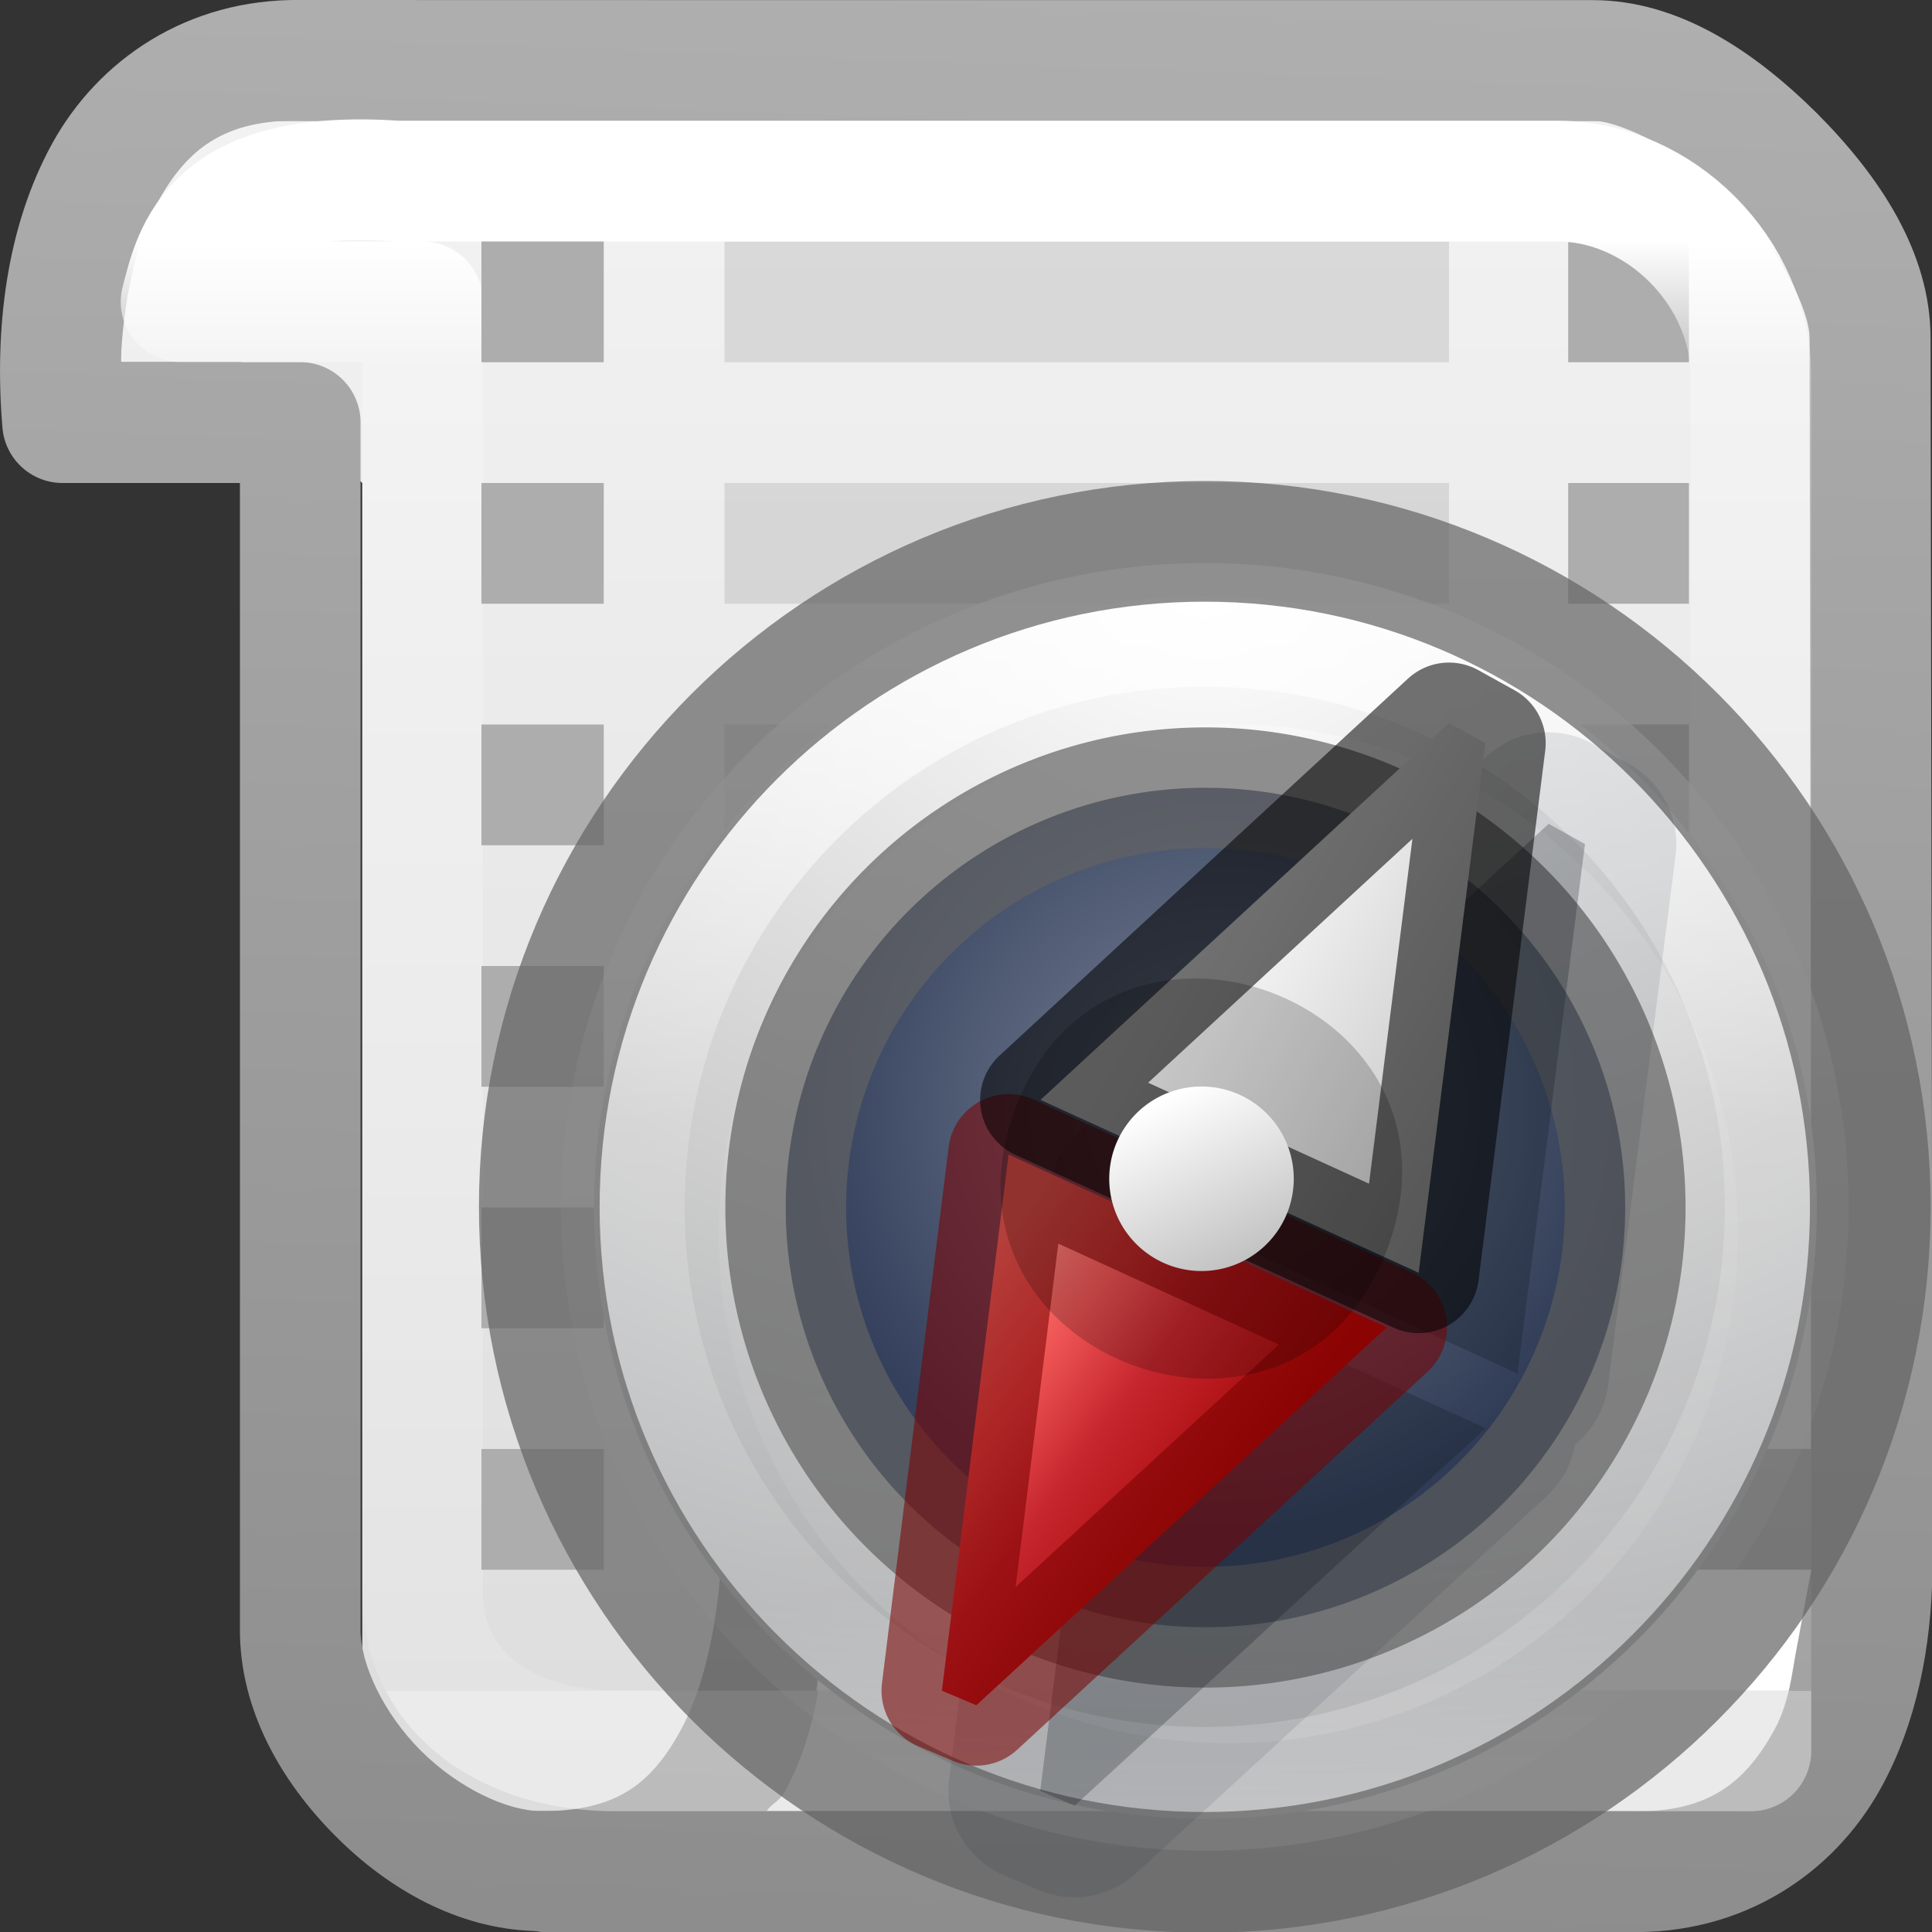 <svg viewBox="0 0 16 16" xmlns="http://www.w3.org/2000/svg" xmlns:xlink="http://www.w3.org/1999/xlink"><rect x="0" y="0" width="16" height="16" fill="#333333" stroke="none"/><radialGradient id="a" cx="10.314" cy="9.424" gradientTransform="matrix(1 0 0 1 -.23 -.238)" gradientUnits="userSpaceOnUse" r="3.476"><stop offset="0" stop-color="#7a8498"/><stop offset="1" stop-color="#34405c"/></radialGradient><linearGradient id="b" gradientTransform="matrix(3.642 1.012 -1.012 3.642 4.76 -10.827)" gradientUnits="userSpaceOnUse" x1="2.028" x2="3.185" y1="3.995" y2="4.434"><stop offset="0" stop-color="#ff8c82"/><stop offset=".312" stop-color="#ed5353"/><stop offset=".571" stop-color="#c6262e"/><stop offset="1" stop-color="#a10705"/></linearGradient><linearGradient id="c" gradientTransform="matrix(-3.642 -1.012 1.012 -3.642 19.74 18.327)" gradientUnits="userSpaceOnUse" x1="3.231" x2="1.907" xlink:href="#d" y1="4.559" y2="4.232"/><linearGradient id="d"><stop offset="0" stop-color="#fff"/><stop offset="1" stop-color="#c1c1c1"/></linearGradient><radialGradient id="e" cx="23.896" cy="3.99" gradientTransform="matrix(0 .714 -.942 0 13.741 -12.22)" gradientUnits="userSpaceOnUse" r="20.397"><stop offset="0" stop-color="#fff"/><stop offset=".262" stop-color="#ddd"/><stop offset=".661" stop-color="#abacae"/><stop offset="1" stop-color="#89898b"/></radialGradient><linearGradient id="f" gradientUnits="userSpaceOnUse" x1="9.643" x2="9.643" y1="5.149" y2="14.946"><stop offset="0" stop-color="#fff"/><stop offset=".424" stop-color="#fff" stop-opacity=".235"/><stop offset=".821" stop-color="#fff" stop-opacity=".157"/><stop offset="1" stop-color="#fff" stop-opacity=".392"/></linearGradient><linearGradient id="g" gradientTransform="matrix(.226 0 0 .226 -10.567 2.888)" gradientUnits="userSpaceOnUse" x1="92.696" x2="92.696" y1="16.555" y2="48.984"><stop offset="0" stop-color="#fff"/><stop offset=".338" stop-color="#fff" stop-opacity=".235"/><stop offset=".62" stop-color="#fff" stop-opacity=".157"/><stop offset="1" stop-color="#fff" stop-opacity=".392"/></linearGradient><linearGradient id="h" gradientTransform="matrix(.115 -.122 .122 .115 -2.512 3.363)" gradientUnits="userSpaceOnUse" x1="24" x2="24" xlink:href="#d" y1="22" y2="26"/><linearGradient id="i" gradientUnits="userSpaceOnUse" x1="6" x2="6" y1="0" y2="16"><stop offset="0" stop-color="#f4f4f4"/><stop offset="1" stop-color="#dbdbdb"/></linearGradient><linearGradient id="j" gradientUnits="userSpaceOnUse" x1="5.465" x2="6.416" y1="15.862" y2="-9.738"><stop offset="0" stop-color="#8d8d8d"/><stop offset="1" stop-color="#c3c3c3"/></linearGradient><linearGradient id="k" gradientUnits="userSpaceOnUse" x1="10" x2="10" y1="2" y2="14"><stop offset="0" stop-color="#fff"/><stop offset=".09" stop-color="#fff" stop-opacity=".235"/><stop offset="1" stop-color="#fff" stop-opacity=".157"/><stop offset="1" stop-color="#fff" stop-opacity=".392"/></linearGradient>


/&amp;amp;amp;amp;amp;gt;<path d="m1 3h1l1 1v11h12v-13l-1-1h-13z" fill="url(#i)" fill-rule="evenodd"/><path d="m2.494 0c-.946-.013-1.682.499-2.062 1.189-.38.692-.48 1.534-.412 2.35.02.26.237.461.498.461h1.469v9.5c0 .658.338 1.252.793 1.707.439.441 1.012.765 1.646.785.003.001.006.001.01.002.002 0.0.004-0.0.006 0 .015 0.0.028.006.043.006h4.516 3 1.475c.958.026 1.707-.486 2.094-1.18.302-.541.425-1.176.434-1.82h.002l-.018-10.199c0-.712-.422-1.341-.939-1.861-.52-.516-1.147-.939-1.859-.939h-1.188-5zm-.014 1c.002 0.0.004 0.0.006 0h4.514 5 1.188c.23 0 .752.252 1.148.648.396.396.65.92.65 1.15l.016 9.201h-2.002v-.002l-4 .002h-2.514c-.276 0-.5.224-.5.5.002.762-.123 1.435-.365 1.859-.24.426-.53.641-1.133.641h-.002c-.284 0-.69-.19-1-.5s-.5-.715-.5-1v-10c0-.276-.224-.5-.5-.5h-1.486c.018-.488.126-.998.307-1.326.243-.442.554-.682 1.174-.674zm4.4 11.998h2.119v.002h5.912c-.018.49-.036 1.005-.221 1.334-.245.442-.559.683-1.191.666-.005-0-.009-0-.014 0h-.486v-.002h-6.65c.038-.056.108-.086.141-.145.3-.526.348-1.192.391-1.855z" fill="url(#j)"/><path d="m6 2v1h6v-1zm0 2v1h6v-1zm0 2v1h6v-1zm0 2v1h6v-1zm0 2v1h6v-1z" opacity=".1"/><path d="m12.987 2v1h1v-1zm0 2v1h1v-1zm0 2v1h1v-1zm0 2v1h1v-1zm0 2v1h1v-1z" fill="#adadad"/><path d="m6.88 13h8.12l-.186 1h-8.052z" fill="#fff"/><path d="m3.289 1.5c-1.543-.107-1.68.58-1.789 1h2v10.69c0 .853.741 1.309 1.59 1.31h9.41v-11.39c0-.853-.752-1.61-1.601-1.61z" fill="none" stroke="url(#k)" stroke-linecap="round" stroke-linejoin="round"/><path d="m3.987 2v1h1.013v-1zm0 2v1h1.013v-1zm0 2v1h1.013v-1zm0 2v1h1.013v-1zm0 2v1h1.013v-1zm0 2v1h1.013v-1z" fill="#adadad"/><path d="m9.983 4.935c-2.794 0-5.064 2.27-5.064 5.064 0 2.794 2.27 5.064 5.064 5.064 2.794 0 5.064-2.27 5.064-5.064 0-2.794-2.27-5.064-5.064-5.064z" fill="url(#e)"/><g fill="none" transform="matrix(1.025 0 0 1.025 -.295 -.278)"><path d="m14.724 10.022c0 2.597-2.105 4.702-4.702 4.702-2.597 0-4.702-2.105-4.702-4.702 0-2.597 2.105-4.702 4.702-4.702 2.597 0 4.702 2.105 4.702 4.702z" opacity=".8" stroke="url(#f)" stroke-linecap="round" stroke-linejoin="round"/><path d="m10.022 4.645c-2.967 0-5.377 2.41-5.377 5.377 0 2.967 2.41 5.377 5.377 5.377 2.967 0 5.377-2.41 5.377-5.377 0-2.967-2.41-5.377-5.377-5.377z" opacity=".7" stroke="#636363" stroke-width=".975"/><path d="m13.83 10.238a3.617 3.617 0 0 1 -7.234 0 3.617 3.617 0 1 1 7.234 0z" opacity=".3" stroke="url(#g)"/></g><path d="m13.459 10a3.476 3.476 0 0 1 -6.952 0 3.476 3.476 0 1 1 6.952 0z" fill="url(#a)" stroke="#626262" stroke-opacity=".702"/><g transform="matrix(2.141 .779 -.779 2.141 5.626 .491)"><g transform="matrix(.824 0 0 .824 .632 .605)"><path d="m3.855.743a.404.404 0 0 0 -.224.195l-1.128 2.178a.404.404 0 0 0 -.039.255.404.404 0 0 0 -.047.295l.529 2.324a.404.404 0 0 0 .373.314l.165.009a.404.404 0 0 0 .379-.217l1.134-2.184a.404.404 0 0 0 .039-.255.404.404 0 0 0 .047-.295l-.519-2.297a.404.404 0 0 0 -.33-.31l-.181-.029a.404.404 0 0 0 -.199.018z" fill="#0e141f" opacity=".1"/><path d="m3.99 1.124-1.128 2.178 1.828.148-.519-2.297zm-1.178 2.452.529 2.324.165.009 1.134-2.184z" fill="#0e141f" opacity=".25"/><g stroke-linecap="round" stroke-linejoin="round" stroke-opacity=".553" stroke-width="1.662" transform="matrix(.301 -.11 .11 .301 -.911 3.464)"><path d="m14.63 5.319-5.655 5.194-.474-.201.928-7.38z" fill="url(#b)" stroke="#7a0000"/><path d="m9.87 2.181 5.63-5.181.5.278-.928 7.29z" fill="url(#c)" stroke="#000"/></g></g><path d="m3.897 3.175c-0.0.963-1.445.963-1.445 0-0-.964 1.444-.964 1.445 0z" opacity=".2" stroke-width=".722"/><path d="m3.404 2.93a.335.335 0 0 1 -.458.49.335.335 0 1 1 .458-.49z" fill="url(#h)" stroke-width=".335"/></g></svg>